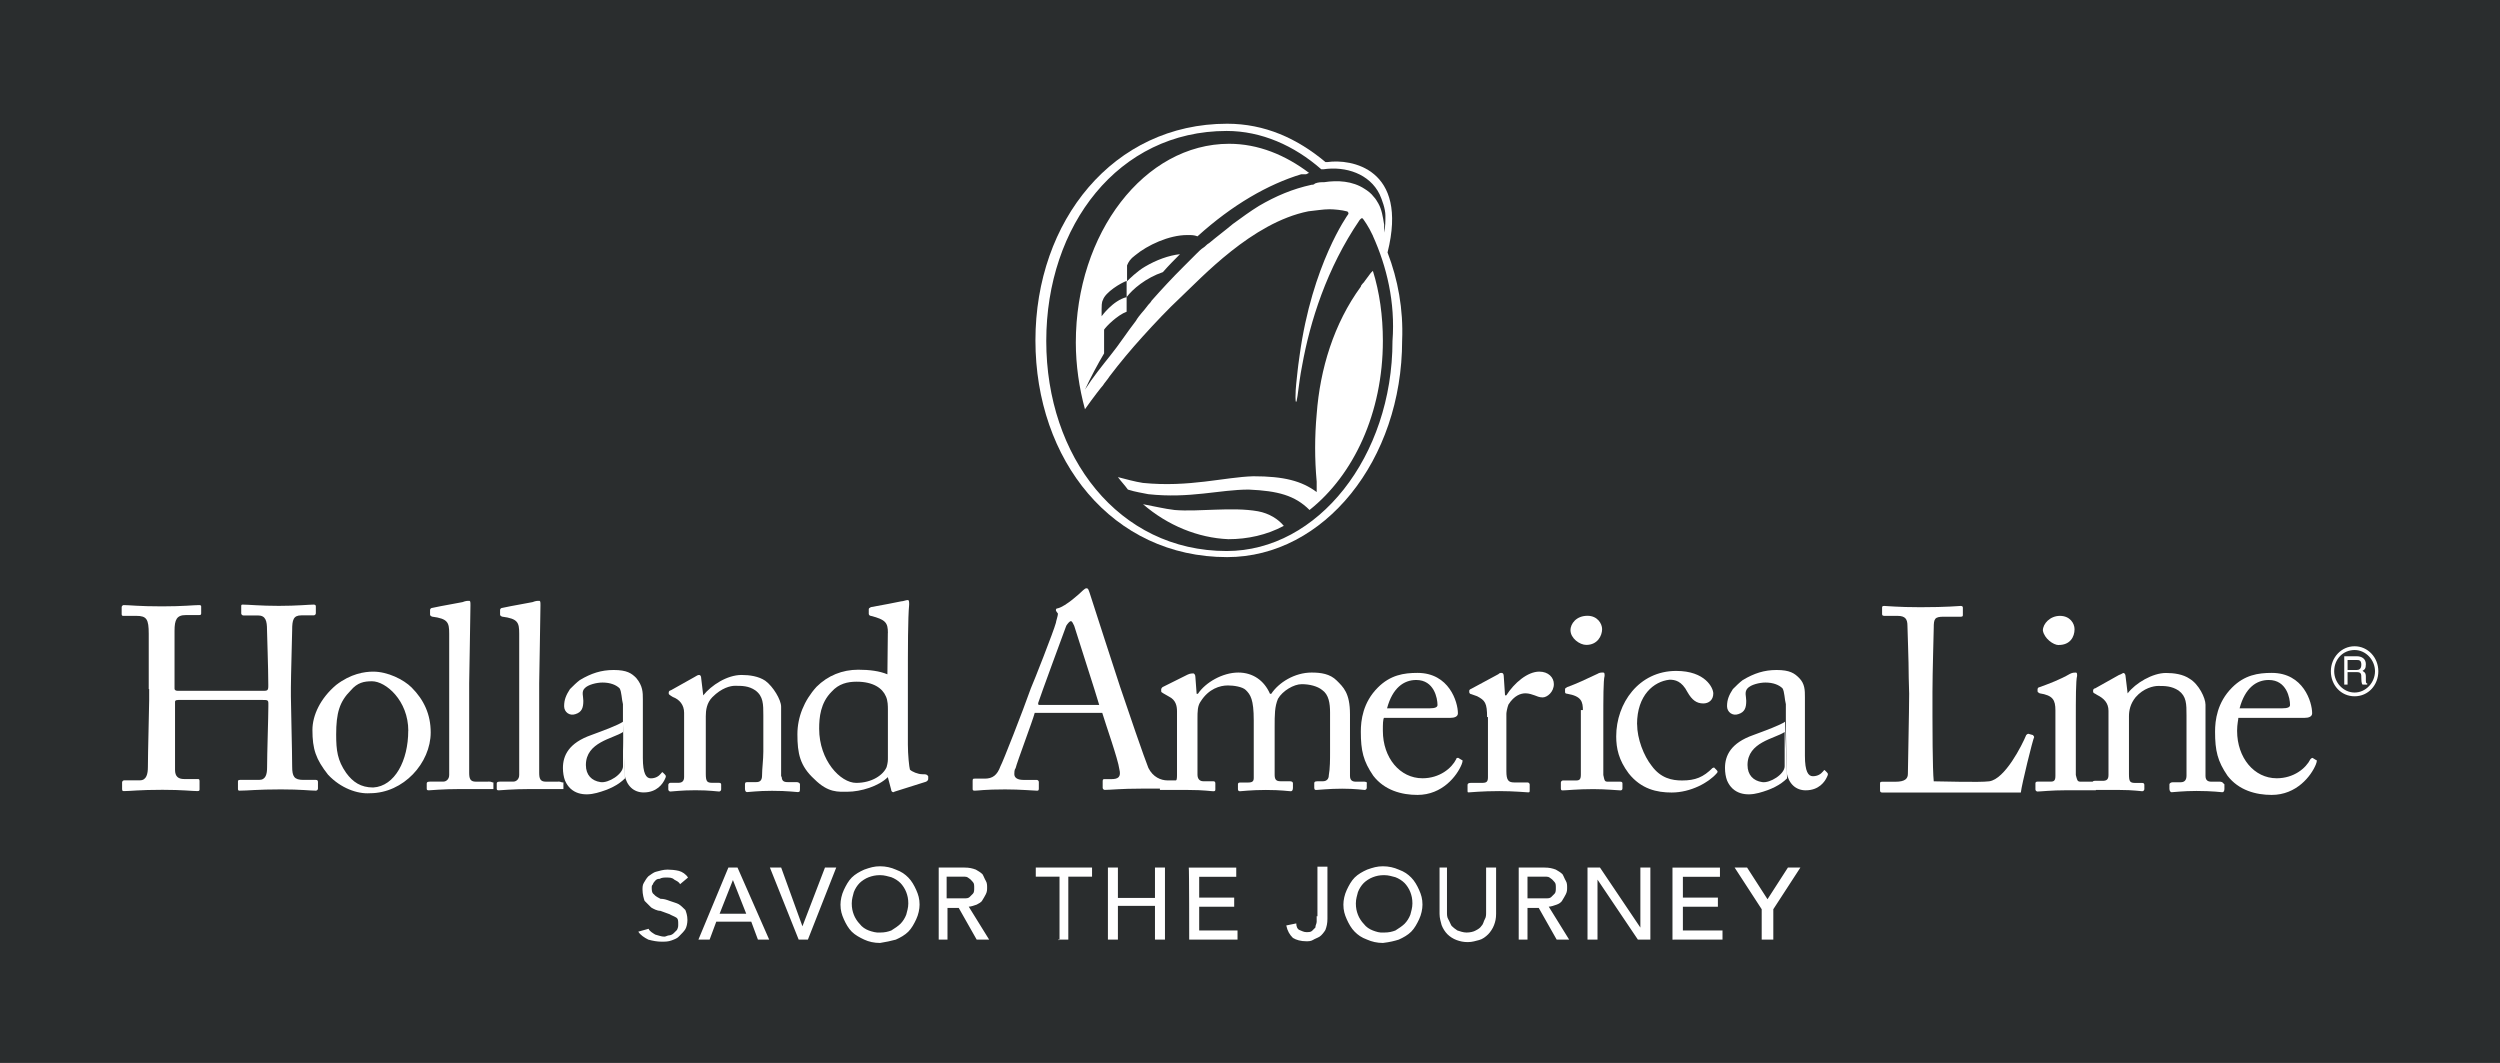 <svg viewBox="0 0 352.8 150" xmlns="http://www.w3.org/2000/svg"><path d="m0 0h352.8v150h-352.8z" fill="#2a2d2e"/><path d="m248.84 132.6h1.41v-4.29l3.82-5.88h-1.76l-2.88 4.47-2.88-4.47h-1.76l3.82 5.88v4.29h.24zm-12.58 0h6.82v-1.29h-5.59v-3.35h4.94v-1.29h-4.94v-2.94h5.23v-1.29h-6.7v10.17h.24zm-12.23 0h1.41v-8.47l5.7 8.47h1.76v-10.17h-1.41v8.47l-5.7-8.47h-1.76zm-8.47-8.88h2.7c.35 0 .47.18.65.29s.29.29.47.47.18.47.18.82c0 .29 0 .65-.18.82l-.47.47c-.18.18-.47.18-.65.18h-2.7v-3.06zm-1.41 8.88h1.41v-4.47h1.59l2.53 4.47h1.76l-2.88-4.65c.29 0 .82-.18 1.12-.29s.65-.29.82-.65c.18-.29.29-.47.47-.82s.18-.65.18-.94 0-.65-.18-.94-.29-.65-.47-.94c-.29-.29-.65-.47-.94-.65-.47-.18-.94-.29-1.59-.29h-3.65v10.17h-.18zm-11-10.17v6.53c0 .65.18 1.12.29 1.59.18.47.47.94.82 1.29s.82.65 1.29.82.94.29 1.59.29 1.12-.18 1.59-.29.94-.47 1.29-.82c.29-.29.65-.82.82-1.29.18-.47.29-.94.29-1.59v-6.53h-1.41v6.35c0 .29 0 .65-.18.94s-.18.65-.47.94c-.18.29-.47.47-.82.65-.29.18-.82.29-1.29.29s-.94-.18-1.29-.29c-.29-.18-.65-.47-.82-.65-.18-.29-.29-.65-.47-.94s-.18-.65-.18-.94v-6.35h-1.06zm-9.41 8.88c-.47-.18-.94-.47-1.29-.94-.29-.29-.65-.82-.82-1.29-.18-.47-.29-.94-.29-1.59s.18-1.12.29-1.59c.18-.47.47-.94.82-1.29.29-.29.82-.65 1.29-.82.47-.18.94-.29 1.59-.29s1.12.18 1.59.29c.47.18.94.47 1.29.82.29.29.65.82.82 1.29.18.47.29.94.29 1.59s-.18 1.12-.29 1.59c-.18.47-.47.94-.82 1.29-.29.29-.82.65-1.29.94-.47.18-.94.29-1.59.29-.65.06-1.12-.12-1.59-.29m3.65 1.29c.65-.29 1.29-.65 1.76-1.12s.82-1.12 1.12-1.76.47-1.41.47-2.06c0-.82-.18-1.41-.47-2.06s-.65-1.29-1.12-1.76-.94-.82-1.76-1.12c-.65-.29-1.41-.47-2.23-.47s-1.41.18-2.23.47c-.65.29-1.29.65-1.76 1.12s-.82 1.12-1.12 1.76-.47 1.41-.47 2.06c0 .82.18 1.41.47 2.06s.65 1.29 1.12 1.76.94.82 1.76 1.12c.65.29 1.41.47 2.23.47 1-.12 1.65-.29 2.23-.47m-11.58-3.35v.82c0 .29-.18.47-.18.82l-.47.47c-.18.18-.47.18-.82.18s-.65-.18-.94-.29-.47-.47-.47-.94l-1.41.29c.18.82.47 1.29.94 1.76.47.29 1.12.47 1.88.47.29 0 .65 0 .94-.18s.65-.29.94-.47.65-.65.82-.94c.18-.47.29-.94.29-1.59v-7.35h-1.41v7h-.12v-.06zm-17.99 3.35h6.82v-1.29h-5.41v-3.35h4.94v-1.29h-4.94v-2.94h5.23v-1.29h-6.7c.06 0 .06 10.17.06 10.17zm-11.47 0h1.41v-4.76h5.23v4.76h1.41v-10.17h-1.41v4.29h-5.23v-4.29h-1.41zm-7 0h1.41v-8.88h3.35v-1.29h-7.94v1.29h3.35v8.94h-.18v-.06zm-15.76-8.88h2.59c.35 0 .47.18.65.29s.29.29.47.47.18.47.18.82c0 .29 0 .65-.18.82l-.47.47c-.18.18-.47.18-.65.18h-2.59v-3.06zm-1.29 8.88h1.41v-4.47h1.59l2.53 4.47h1.76l-2.88-4.65c.29 0 .82-.18 1.12-.29.29-.18.65-.29.82-.65.18-.29.29-.47.47-.82s.18-.65.18-.94 0-.65-.18-.94-.29-.65-.47-.94c-.29-.29-.65-.47-.94-.65-.47-.18-.94-.29-1.59-.29h-3.65v10.17h-.18zm-9.7-1.29c-.47-.18-.94-.47-1.29-.94-.29-.29-.65-.82-.82-1.29-.18-.47-.29-.94-.29-1.59s.18-1.12.29-1.59c.18-.47.47-.94.82-1.29.29-.29.82-.65 1.29-.82s.94-.29 1.59-.29 1.12.18 1.59.29c.47.18.94.47 1.29.82.29.29.65.82.82 1.29.18.47.29.94.29 1.59s-.18 1.12-.29 1.59c-.18.47-.47.94-.82 1.29-.29.29-.82.65-1.29.94-.47.18-.94.29-1.59.29-.47.06-1.12-.12-1.59-.29m3.82 1.29c.65-.29 1.29-.65 1.76-1.12s.82-1.12 1.12-1.76.47-1.41.47-2.06c0-.82-.18-1.41-.47-2.06s-.65-1.29-1.12-1.76-.94-.82-1.76-1.12c-.65-.29-1.41-.47-2.23-.47s-1.41.18-2.23.47c-.65.29-1.29.65-1.76 1.12s-.82 1.12-1.12 1.76-.47 1.41-.47 2.06c0 .82.18 1.41.47 2.06s.65 1.29 1.12 1.76 1.12.82 1.76 1.12 1.41.47 2.23.47c.76-.12 1.59-.29 2.23-.47m-13.7 0h1.29l4-10.17h-1.59l-3.18 8.29-3-8.29h-1.59l4.06 10.17zm-11.17-3.65 1.88-4.76 1.88 4.76zm-3 3.65h1.59l.94-2.53h4.94l.94 2.53h1.59l-4.47-10.17h-1.29l-4.23 10.17zm-8.47-1.12c.29.47.82.82 1.41 1.12.65.18 1.29.29 1.88.29.47 0 .94 0 1.41-.18s.82-.29 1.12-.65c.29-.29.65-.65.82-.94s.29-.82.29-1.29c0-.65-.18-1.12-.29-1.41-.29-.29-.65-.65-.94-.82s-.82-.29-1.29-.47-.82-.29-1.29-.29c-.29-.18-.65-.29-.94-.65-.29-.18-.29-.65-.29-.94 0-.18 0-.29.18-.47 0-.18.18-.29.29-.47.18-.18.29-.29.65-.29.29-.18.65-.18.94-.18.47 0 .82 0 1.12.29.29.18.65.29.82.65l1.12-.94c-.29-.47-.82-.82-1.29-.94s-1.12-.18-1.59-.18c-.65 0-1.12.18-1.59.29s-.82.47-1.12.65c-.29.29-.47.65-.65.94s-.18.65-.18.94c0 .65.18 1.29.29 1.59l.94.94c.29.18.82.47 1.29.47.47.18.82.29 1.29.47.29.18.65.29.94.47s.29.47.29.94c0 .29 0 .47-.18.82-.18.18-.29.29-.47.47s-.47.29-.65.29-.47.18-.65.18c-.47 0-.82-.18-1.29-.29-.29-.18-.82-.47-.94-.82l-1.47.41z" fill="#fff"/><path d="m195.81 35.63c3-11.94-5.23-13.23-8.47-12.76h-.29c-4-3.35-8.58-5.41-13.88-5.41-16.05 0-27.05 13.7-27.05 30.58s10.82 30.58 27.05 30.58c13.7 0 24.7-13.7 24.7-30.58.18-4.41-.59-8.58-2.06-12.41z" fill="#fff"/><path d="m193.75 33.28c-.65-1.41-1.29-2.23-1.41-2.41-.18-.18-.29 0-.47.18-4.65 6.82-7 14.35-8.11 20.52-.29 1.41-.47 3-.65 4.29s-.29.94-.29.18c0-1.41.18-2.41.29-3.65 0 0 .18-1.59.29-2.23 1.76-12.88 6.82-19.87 6.82-19.87.18-.18 0-.47-.18-.47-.65-.18-1.76-.29-2.41-.29-.94 0-1.88.18-3 .29-7.94 1.59-15.11 9.41-17.99 12.11-1.88 1.76-3.65 3.65-5.41 5.59-1.59 1.76-3.18 3.65-4.65 5.59-.29.47-.65.82-.94 1.29-.18.18-1.29 1.59-2.53 3.35-.82-3-1.29-6.23-1.29-9.41 0-15.46 9.7-28.05 21.64-28.05 4.12 0 7.94 1.59 11.29 4.12-.18 0-.29.18-.47.18h-.65c-4.65 1.41-9.7 4.29-14.64 8.76-.47-.18-.82-.18-1.29-.18h-.18c-2.53 0-5.59 1.41-7.35 2.88-.65.47-.94.94-1.12 1.41v2.23c.29-.29 1.41-1.41 2.53-2.06 1.59-.94 3.35-1.59 4.94-1.76-.82.82-1.59 1.59-2.41 2.53-2.41.82-4.29 2.41-5.12 3.53v-2.29c-.82.29-3 1.59-3.35 2.7-.18.29-.18.94-.18 1.29v1s1.59-2.23 3.53-2.7v2.06c-1.29.47-2.88 2.06-3.18 2.53v3.35c-.94 1.59-1.88 3.35-2.7 5.12 1.12-1.76 2.41-3.35 3.53-4.76 1.29-1.59 2.41-3.35 3.65-4.94.47-.82 1.12-1.41 1.59-2.06.18-.29.47-.47.65-.82 1.41-1.59 2.88-3.18 4.47-4.76l1.88-1.88c.29-.29.65-.65.94-.82s.47-.47.82-.65c1.12-.94 2.23-1.76 3.35-2.7 1.29-.94 2.41-1.76 3.65-2.53 2.41-1.41 4.76-2.41 7.47-3 .18 0 .29 0 .47-.18.47-.18.82-.18 1.29-.18 1.88-.29 4-.18 5.7.94.47.29.94.65 1.29 1.12.29.29.47.65.65.94.47.82.65 1.88.82 3v1.12c.18-.82.18-1.59.18-2.41 0-.94-.47-2.23-.82-3-1.41-2.88-4.76-4-7.94-3.53h-.29c-3.82-3.35-8.47-5.41-13.35-5.41-15.29 0-25.46 13.35-25.46 29.64s10.17 29.64 25.46 29.64c12.88 0 23.4-13.35 23.4-29.64.41-5.47-.82-10.53-2.76-14.82zm-32.46 37.87c1.59.29 3 .65 4.47.82 3.35.29 8.11-.47 11.76.18 1.59.29 2.88 1.12 3.65 2.06-2.41 1.29-5.12 1.88-7.82 1.88-4.29-.18-8.58-1.94-12.05-4.94zm24.52-3.18c-.29-3.18-.29-6.35 0-9.53.47-6.35 2.41-12.76 6.23-17.99 0-.18.18-.29.29-.47l.18-.18s-.18.18.94-1.29l.29-.29c.94 3 1.41 6.35 1.41 9.88 0 10.17-4.12 18.93-10.35 23.87-2.06-2.06-4.47-2.7-8.58-2.88-4.12 0-8.29 1.29-14.17.65-.82-.18-1.76-.29-2.88-.65-.47-.65-.94-1.12-1.41-1.76 1.12.29 2.41.65 3.53.82 6.53.65 11.47-.82 15.58-.94 4.29 0 6.82.65 8.94 2.23z" fill="#2a2d2e"/><g fill="#fff"><path d="m166.05 110.13h-1.29c-.94 0-2.06-.47-2.7-1.76-.47-1.12-3-8.47-4-11.47-.82-2.53-3.53-10.82-4.29-13.23-.18-.47-.18-.65-.47-.65-.18 0-.29.18-.47.29-.47.47-2.41 2.23-3.53 2.53-.29 0-.29.18-.29.29s.18.29.29.47c0 .29-.29 1.12-.29 1.29-.29 1.12-3.18 8.47-3.53 9.23-1.12 3.18-4 10.53-4.29 11-.47 1.29-1.12 1.76-2.23 1.76h-1.41c-.18 0-.29 0-.29.29v1.12c0 .18 0 .29.29.29.47 0 1.41-.18 4.29-.18 2.23 0 4 .18 4.47.18.18 0 .29 0 .29-.29v-.94c0-.18-.18-.29-.29-.29h-1.88c-.82 0-1.29-.29-1.29-.82 0-.18 0-.65.18-.82.18-.82 2.41-6.7 2.7-7.82h9.53c.47 1.59 2.23 6.53 2.41 7.94.29 1.12-.18 1.41-1.12 1.41h-.94c-.18 0-.29 0-.29.29v.94c0 .18.18.29.29.29.82 0 2.23-.18 5.23-.18h5.41v-1.12c-.18.12-.18-.06-.47-.06zm-19.58-10.82c.29-.94 3.82-10.53 4-11 .18-.29.47-.65.65-.65s.29.29.47.65c.18.65 3.18 9.88 3.53 11.17h-8.58v-.18h-.06z"/><path d="m20.99 97.26v-7.82c0-2.06-.29-2.53-1.76-2.53h-1.88c-.18 0-.18-.18-.18-.29v-.94c0-.18.18-.29.29-.29.82 0 2.06.18 5.41.18 3 0 4.47-.18 5.23-.18q.29 0 .29.18v.94c0 .18 0 .29-.29.29h-1.88c-1.29 0-1.59.65-1.59 2.23v8.17c0 .18.18.29.47.29h11.94c.65 0 .82 0 .82-.65v-.29c0-2.23-.18-7.17-.18-7.64 0-1.29-.18-2.06-1.29-2.06h-2.06c-.18 0-.29-.18-.29-.29v-1.06q0-.18.18-.18c.82 0 2.53.18 5.12.18s4.29-.18 4.94-.18c.29 0 .29.18.29.29v.94c0 .18-.18.29-.29.29h-1.76c-1.12 0-1.29.65-1.29 2.06 0 .47-.18 6.7-.18 8.11v1.29c0 1.29.18 7.64.18 9.88 0 1.41.29 1.88 1.59 1.88h1.76q.29 0 .29.29v.94c0 .18-.18.29-.29.29-.82 0-2.06-.18-4.94-.18-3.35 0-4.65.18-5.88.18-.18 0-.18-.18-.18-.29v-.94c0-.18 0-.29.29-.29h2.7c.94 0 1.12-.82 1.12-1.76 0-1.88.18-7.17.18-8.58v-.47c0-.47-.18-.47-.82-.47h-11.88c-.47 0-.47.18-.47.29v9.58c0 .94.47 1.29 1.29 1.29h1.88c.18 0 .29 0 .29.29v1.12c0 .18 0 .29-.29.29-.82 0-2.06-.18-4.94-.18-3.35 0-4.47.18-5.41.18-.18 0-.29 0-.29-.29v-.94c0-.18.18-.29.29-.29h2.23c.94 0 1.12-.94 1.12-1.88 0-1.88.18-8.47.18-9.41v-1.59h-.06z"/><path d="m57.62 103.14c0-4.29-3.18-7-5.12-7-1.12 0-2.06.18-3 1.29-1.59 1.59-2.06 3.18-2.06 6.23 0 2.23.18 3.65 1.41 5.41.94 1.29 2.06 2.06 3.82 2.06 3.06-.18 4.94-3.82 4.94-8m-11.29 6.23c-1.76-2.23-2.23-3.65-2.23-6.35 0-2.06 1.12-4.47 3.35-6.35 2.06-1.59 4-1.88 5.23-1.88 2.06 0 4.29 1.12 5.41 2.23 1.76 1.76 2.7 3.82 2.7 6.35 0 4.29-3.82 8.58-8.58 8.58-1.76.12-4.12-.71-5.88-2.59"/><path d="m110.31 109.55c0 .65.29.82.82.82h1.29c.29 0 .47.18.47.29v.65c0 .29 0 .47-.29.47s-1.41-.18-3.65-.18c-2.06 0-3.18.18-3.53.18-.18 0-.29-.18-.29-.47v-.65c0-.29.18-.29.47-.29h1.12c.47 0 .82-.18.82-.94 0-.94.18-2.23.18-3.35v-5.12c0-1.59 0-2.7-1.12-3.53-.94-.65-1.88-.65-2.88-.65-.65 0-1.88.29-3.18 1.59-.82.82-.94 1.88-.94 2.7v8.11c0 1.12.18 1.29.94 1.29h.94c.29 0 .29.18.29.29v.65c0 .18-.18.29-.29.29-.29 0-1.29-.18-3.35-.18s-3.18.18-3.53.18c-.18 0-.29-.18-.29-.29v-.65c0-.18.18-.29.29-.29h1.12c.47 0 .82-.18.82-.82v-9.06c0-1.12-.65-1.88-1.59-2.23l-.29-.18q-.29-.18-.29-.29v-.18c0-.18.18-.29.29-.29l3.35-1.88c.29-.18.47-.29.65-.29s.29.18.29.47l.29 2.41c1.12-1.41 3.35-2.88 5.41-2.88 1.12 0 2.41.18 3.35.82 1.12.82 2.23 2.7 2.23 3.65v9.88h.06v-.06z"/><path d="m125.3 100.14c0-.47 0-1.29-.29-1.88-.47-1.12-1.76-2.06-4.12-2.06-1.29 0-2.53.29-3.53 1.41-1.59 1.59-1.76 3.65-1.76 5.23 0 4.47 3 7.64 5.23 7.64s3.82-1.12 4.29-2.23c.18-.65.18-.94.18-1.29zm0-10.82c0-1.41-.29-1.88-2.41-2.41-.18 0-.29-.18-.29-.29v-.65c0-.18.18-.18.29-.29 1.59-.29 3.53-.65 4.29-.82.29 0 .65-.18.94-.18.18 0 .18.29.18.65-.18 1.88-.18 6.06-.18 11.17v8.58c0 1.41.18 3.18.29 3.53.29.29 1.12.65 1.76.65.47 0 .65 0 .82.29v.29c0 .18 0 .29-.29.47l-4.47 1.41c-.18.18-.47 0-.47-.29l-.47-1.76c-1.29 1.29-3.82 2.06-5.7 2.06-1.29 0-2.7.18-4.65-1.76-2.06-1.88-2.41-3.65-2.41-6.35 0-2.41.94-4.76 2.7-6.7 1.59-1.59 3.65-2.41 5.88-2.41 1.59 0 3 .18 4.12.65l.06-5.82z"/><path d="m201.74 99.96c.82 0 1.12-.18 1.12-.47 0-.94-.47-3.53-3-3.53-1.76 0-3.35 1.12-4.12 4zm-6.41 1.29c-.18.29-.18.94-.18 1.88 0 3.82 2.41 6.7 5.59 6.7 2.41 0 4.12-1.41 4.76-2.7 0-.18.18-.18.29-.18l.47.29c.18 0 .18.18 0 .65-.65 1.59-2.7 4.29-6.23 4.29-2.23 0-4.65-.65-6.23-2.7-1.41-2.06-1.76-3.53-1.76-6.23 0-1.59.29-4.12 2.41-6.23 1.76-1.76 3.65-2.06 5.59-2.06 4.47 0 5.7 4.12 5.7 5.7 0 .47-.47.65-1.12.65h-9.41v-.06z"/><path d="m209.86 101.25c0-2.06-.29-2.41-1.41-3l-.82-.29c-.18 0-.29-.18-.29-.29v-.18q0-.18.29-.29l3.82-2.06c.18-.18.29-.18.47-.18s.29.18.29.47l.18 2.7h.18c1.12-1.76 3-3.35 4.65-3.35 1.29 0 2.06.82 2.06 1.76 0 1.12-.94 1.88-1.59 1.88-.47 0-.82-.18-1.12-.29s-.82-.29-1.29-.29c-.65 0-1.59.29-2.41 1.59-.18.47-.29 1.12-.29 1.29v8.11c0 1.29.29 1.59 1.12 1.59h1.88c.18 0 .29.18.29.29v.82c0 .18 0 .29-.18.29s-2.06-.18-4.12-.18c-2.41 0-4.12.18-4.29.18s-.18 0-.18-.29v-.76q0-.29.47-.29h1.59c.65 0 .82-.18.82-.82v-8.47h-.12z"/><path d="m223.38 100.31c0-1.29-.18-2.06-2.23-2.41-.29 0-.29-.18-.29-.29v-.35c0-.18.18-.18.29-.29 1.29-.47 2.7-1.12 4.29-1.88.29-.18.47-.18.82-.18.18 0 .18.18.18.47-.18.65-.18 3.18-.18 6.35v7.64c.18.82.18.94.65.94h1.76c.29 0 .29.18.29.29v.65q0 .29-.29.29c-.29 0-2.06-.18-3.82-.18-2.23 0-3.82.18-4.29.18-.18 0-.29 0-.29-.29v-.82c0-.18.18-.29.29-.29h1.88c.47 0 .65-.18.65-.82v-9.11h.29v.12zm-1.76-11.35c0-.94.82-2.06 2.41-2.06 1.41 0 2.06 1.12 2.06 1.88 0 .94-.65 2.23-2.23 2.23-.94 0-2.23-.94-2.23-2.06"/><path d="m231.03 102.2c0 2.06.94 4.47 2.06 5.88 1.29 1.76 2.88 2.06 4.29 2.06 1.88 0 3-.47 4.29-1.76.18 0 .18-.18.29 0l.29.29c.18.18.18.29 0 .47-1.12 1.29-3.65 2.7-6.35 2.7-2.06 0-4.29-.47-6.06-2.7-1.41-1.88-1.76-3.53-1.76-5.23 0-4.65 3.18-9.23 8.47-9.23 4.12 0 5.23 2.41 5.23 3.18 0 .94-.65 1.41-1.41 1.41-.94 0-1.59-.47-2.23-1.59-.82-1.59-1.76-1.76-2.53-1.76-2.23.24-4.59 2.18-4.59 6.29"/><path d="m269.36 95.67c0-2.53-.18-6.7-.18-7.35 0-.94-.29-1.41-1.41-1.41h-1.88c-.29 0-.29-.18-.29-.29v-.82c0-.18 0-.29.29-.29.47 0 1.88.18 5.12.18 3.82 0 5.41-.18 5.7-.18s.29.18.29.29v.94c0 .18 0 .29-.29.29h-2.41c-1.29 0-1.41.29-1.41 1.59 0 .47-.18 6.35-.18 9.06v3.35c0 .65 0 7.64.18 9.23.82 0 6.53.18 7.82 0 2.23-.29 4.65-5.12 5.23-6.53q.18-.18.29-.18l.65.18q.18.18.18.29c-.18.29-1.76 6.7-1.88 7.82h-19.58q-.29 0-.29-.29v-.94c0-.18 0-.29.29-.29h1.88c1.41 0 1.76-.47 1.76-1.12 0-.82.18-8.94.18-11.29l-.06-2.23z"/><path d="m322.05 99.96c.82 0 1.12-.18 1.12-.47 0-.94-.47-3.53-3-3.53-1.76 0-3.35 1.12-4.12 4zm-6.17 1.29c0 .29-.18.94-.18 1.88 0 3.82 2.41 6.7 5.59 6.7 2.41 0 4.12-1.41 4.76-2.7q.18-.18.29-.18l.47.29c.18 0 .18.18 0 .65-.65 1.59-2.7 4.29-6.23 4.29-2.23 0-4.65-.65-6.23-2.7-1.41-2.06-1.76-3.53-1.76-6.23 0-1.59.29-4.12 2.41-6.23 1.76-1.76 3.65-2.06 5.59-2.06 4.47 0 5.7 4.12 5.7 5.7 0 .47-.47.65-1.12.65h-9.41v-.06z"/><path d="m313.35 110.31h-1.29c-.47 0-.82-.18-.82-.82v-10.05c0-.94-.94-2.88-2.23-3.65-.94-.65-2.23-.82-3.35-.82-1.88 0-4.29 1.41-5.41 2.88l-.29-2.41c0-.29-.18-.47-.29-.47s-.29.18-.65.29l-3.35 1.88c-.18 0-.29.18-.29.29v.18q0 .18.29.29l.29.18c.94.47 1.59 1.12 1.59 2.23v9.06c0 .65-.29.82-.82.82h-1.12c-.29 0-.29.18-.29.29v1h3.82c1.88 0 3 .18 3.18.18s.29-.18.29-.29v-.59q0-.29-.29-.29h-.94c-.82 0-.94-.18-.94-1.29v-8.11c0-.82.18-1.76.94-2.7 1.12-1.29 2.53-1.59 3.18-1.59.94 0 1.88 0 2.88.65 1.12.82 1.12 1.88 1.12 3.53v8.47c0 .65-.29.94-.82.94h-1.12c-.29 0-.47.18-.47.29v.65c0 .29.18.47.29.47.29 0 1.59-.18 3.53-.18 2.23 0 3.53.18 3.65.18.18 0 .29-.18.29-.47v-.65c-.24-.18-.24-.35-.53-.35z"/><path d="m252.02 101.9v-2.53c-.18-.65-.18-1.76-.47-2.23-.47-.47-1.29-.82-2.41-.82-.82 0-2.06.29-2.53.82s-.18 1.12-.18 1.76c0 .94-.18 1.59-1.12 1.88-.82.29-1.59-.29-1.59-1.12 0-.94.29-1.59.82-2.41.47-.47.94-.94 1.41-1.29 1.59-.94 3-1.41 4.76-1.41 1.88 0 2.53.47 3.18 1.12.82.82.82 1.76.82 2.7v8.29c0 2.23.47 2.88 1.12 2.88s1.12-.29 1.41-.65c.18-.18.18-.29.29-.18l.29.29c.18.18.18.29 0 .65-.29.65-1.12 1.88-3 1.88-1.41 0-2.41-.94-2.7-2.53"/><path d="m251.84 103.31c-1.41.94-5.23 1.41-5.23 4.65 0 1.41.82 2.23 2.06 2.41 1.12.18 3.18-1.12 3.18-2.23v-4.82zm.35 6.53c-.94.94-2.23 1.59-4 2.06s-3.65.18-4.47-1.76c-.18-.47-.29-1.12-.29-1.76 0-1.76.82-3.53 4-4.65 1.76-.65 3.82-1.41 4.47-1.88"/><path d="m87.91 101.9v-2.53c-.18-.65-.18-1.76-.47-2.23-.47-.47-1.29-.82-2.41-.82-.82 0-2.06.29-2.53.82-.47.47-.18 1.12-.18 1.76 0 .94-.18 1.59-1.12 1.88-.82.29-1.59-.29-1.59-1.12 0-.94.29-1.59.82-2.41.47-.47.94-.94 1.41-1.29 1.59-.94 3-1.41 4.76-1.41 1.88 0 2.53.47 3.18 1.12.94 1.12.94 2.06.94 3v8.29c0 2.23.47 2.88 1.12 2.88s1.12-.29 1.41-.65c.18-.18.18-.29.29-.18l.29.29c.18.18.18.29 0 .65-.29.65-1.12 1.88-3 1.88-1.41 0-2.41-.94-2.7-2.53"/><path d="m87.91 103.31c-1.41.94-5.23 1.41-5.23 4.65 0 1.41.82 2.23 2.06 2.41 1.12.18 3.18-1.12 3.18-2.23v-4.82zm.29 6.53c-.94.94-2.23 1.59-4 2.06s-3.65.18-4.47-1.76c-.18-.47-.29-1.12-.29-1.76 0-1.76.82-3.53 4-4.65 1.76-.65 3.82-1.41 4.47-1.88"/><path d="m192.45 110.31h-1.12c-.47 0-.82-.18-.82-.82v-8.7c0-3-.94-3.82-1.88-4.76s-2.23-1.12-3.53-1.12c-2.41 0-4.65 1.41-5.7 3h-.18c-.82-1.88-2.41-3-4.47-3-2.23 0-4.65 1.41-5.7 3h-.18l-.18-2.41c0-.29-.18-.47-.29-.47s-.47 0-.82.18l-3.53 1.76s-.18.18-.18.29v.29c0 .18.18.18.29.29l.82.47c.94.47 1.12 1.29 1.12 2.06v9.06c0 .82-.18.94-.65.94h-1.29c-.29 0-.47 0-.47.29v.82h4c2.23 0 3.18.18 3.53.18s.29-.18.29-.47v-.65q0-.29-.29-.29h-1.41c-.47 0-.82-.29-.82-.94v-7.82c0-1.12 0-1.88.47-2.53 1.12-1.76 2.7-2.23 3.82-2.23.82 0 2.06.18 2.53.65.65.65 1.12 1.29 1.12 4.29v8.11c0 .47-.18.65-.82.65h-1.12c-.29 0-.29.18-.29.29v.65q0 .29.29.29c.18 0 1.59-.18 3.65-.18 2.23 0 3.18.18 3.53.18.18 0 .29-.18.29-.47v-.65q0-.29-.47-.29h-1.29c-.65 0-.82-.29-.82-.94v-6.7c0-1.76 0-2.88.47-4 .65-1.12 2.23-2.06 3.35-2.06s2.23.29 2.88.82c.94.65 1.12 1.88 1.12 3.18v5.7c0 .82 0 2.23-.18 3.18 0 .47-.29.82-.82.82h-.76c-.47 0-.47.18-.47.29v.65c0 .29.18.29.29.29.29 0 1.76-.18 3.65-.18s3 .18 3.18.18.29-.18.29-.29v-.65c.12-.06-.06-.24-.41-.24z"/><path d="m295.35 110.31h-1.76c-.47 0-.47-.29-.65-.94v-7.64c0-3.18 0-5.7.18-6.35 0-.29 0-.47-.18-.47s-.47 0-.82.18c-1.41.82-3 1.41-4.29 1.88-.18 0-.29.18-.29.29v.29c0 .18.18.18.29.29 1.88.29 2.23.94 2.23 2.41v9.23c0 .65-.18.82-.65.82h-1.88c-.29 0-.29.18-.29.29v.82c0 .18.18.29.29.29.47 0 1.88-.18 4.12-.18h4.12v-.94c.06-.12-.12-.29-.41-.29z"/><path d="m290.53 91.02c1.59 0 2.23-1.12 2.23-2.23 0-.82-.65-1.88-2.06-1.88s-2.41 1.12-2.41 2.06c.18 1.12 1.47 2.06 2.23 2.06z"/><path d="m68.91 110.31h-1.76c-.82 0-.94-.47-.94-1.29v-12.58c0-.94.18-9.53.18-11 0-.47 0-.65-.18-.65-.29 0-.47 0-.94.18-.82.18-2.7.47-4.29.82-.18 0-.29.18-.29.29v.65q0 .18.29.29c2.23.29 2.41.82 2.41 2.41v19.93c0 .65-.47.94-.82.94h-1.88c-.47 0-.47.18-.47.29v.65c0 .18 0 .29.29.29s1.88-.18 4.47-.18h4.65v-.94c-.18.06-.18-.12-.71-.12z"/><path d="m78.79 110.31h-1.76c-.82 0-.94-.47-.94-1.29v-12.58c0-.94.18-9.53.18-11 0-.47 0-.65-.18-.65-.29 0-.47 0-.94.18-.82.18-2.7.47-4.29.82-.18 0-.29.18-.29.29v.65q0 .18.29.29c2.23.29 2.41.82 2.41 2.41v19.93c0 .65-.47.94-.82.94h-1.88c-.47 0-.47.18-.47.29v.65c0 .18 0 .29.29.29s1.88-.18 4.47-.18h4.65v-.94c-.24.06-.35-.12-.71-.12z"/><path d="m333.87 96.14v-.65c0-.65-.29-.65-.47-.82.29-.18.47-.29.47-.94 0-.82-.65-1.12-1.29-1.12h-1.76v4h.47v-1.76h1.29c.65 0 .65.29.65.82 0 .18 0 .82.18.94h.65v-.18q-.18.06-.18-.29zm-1.29-1.59h-1.29v-1.41h1.29c.29 0 .65 0 .65.65 0 .59-.29.76-.65.76z"/><path d="m332.28 91.2c-1.88 0-3.35 1.59-3.35 3.53s1.41 3.53 3.35 3.53 3.35-1.59 3.35-3.53-1.47-3.53-3.35-3.53zm0 6.53c-1.59 0-2.88-1.41-2.88-3 0-1.76 1.29-3 2.88-3s2.88 1.41 2.88 3-1.29 3-2.88 3z"/></g></svg>